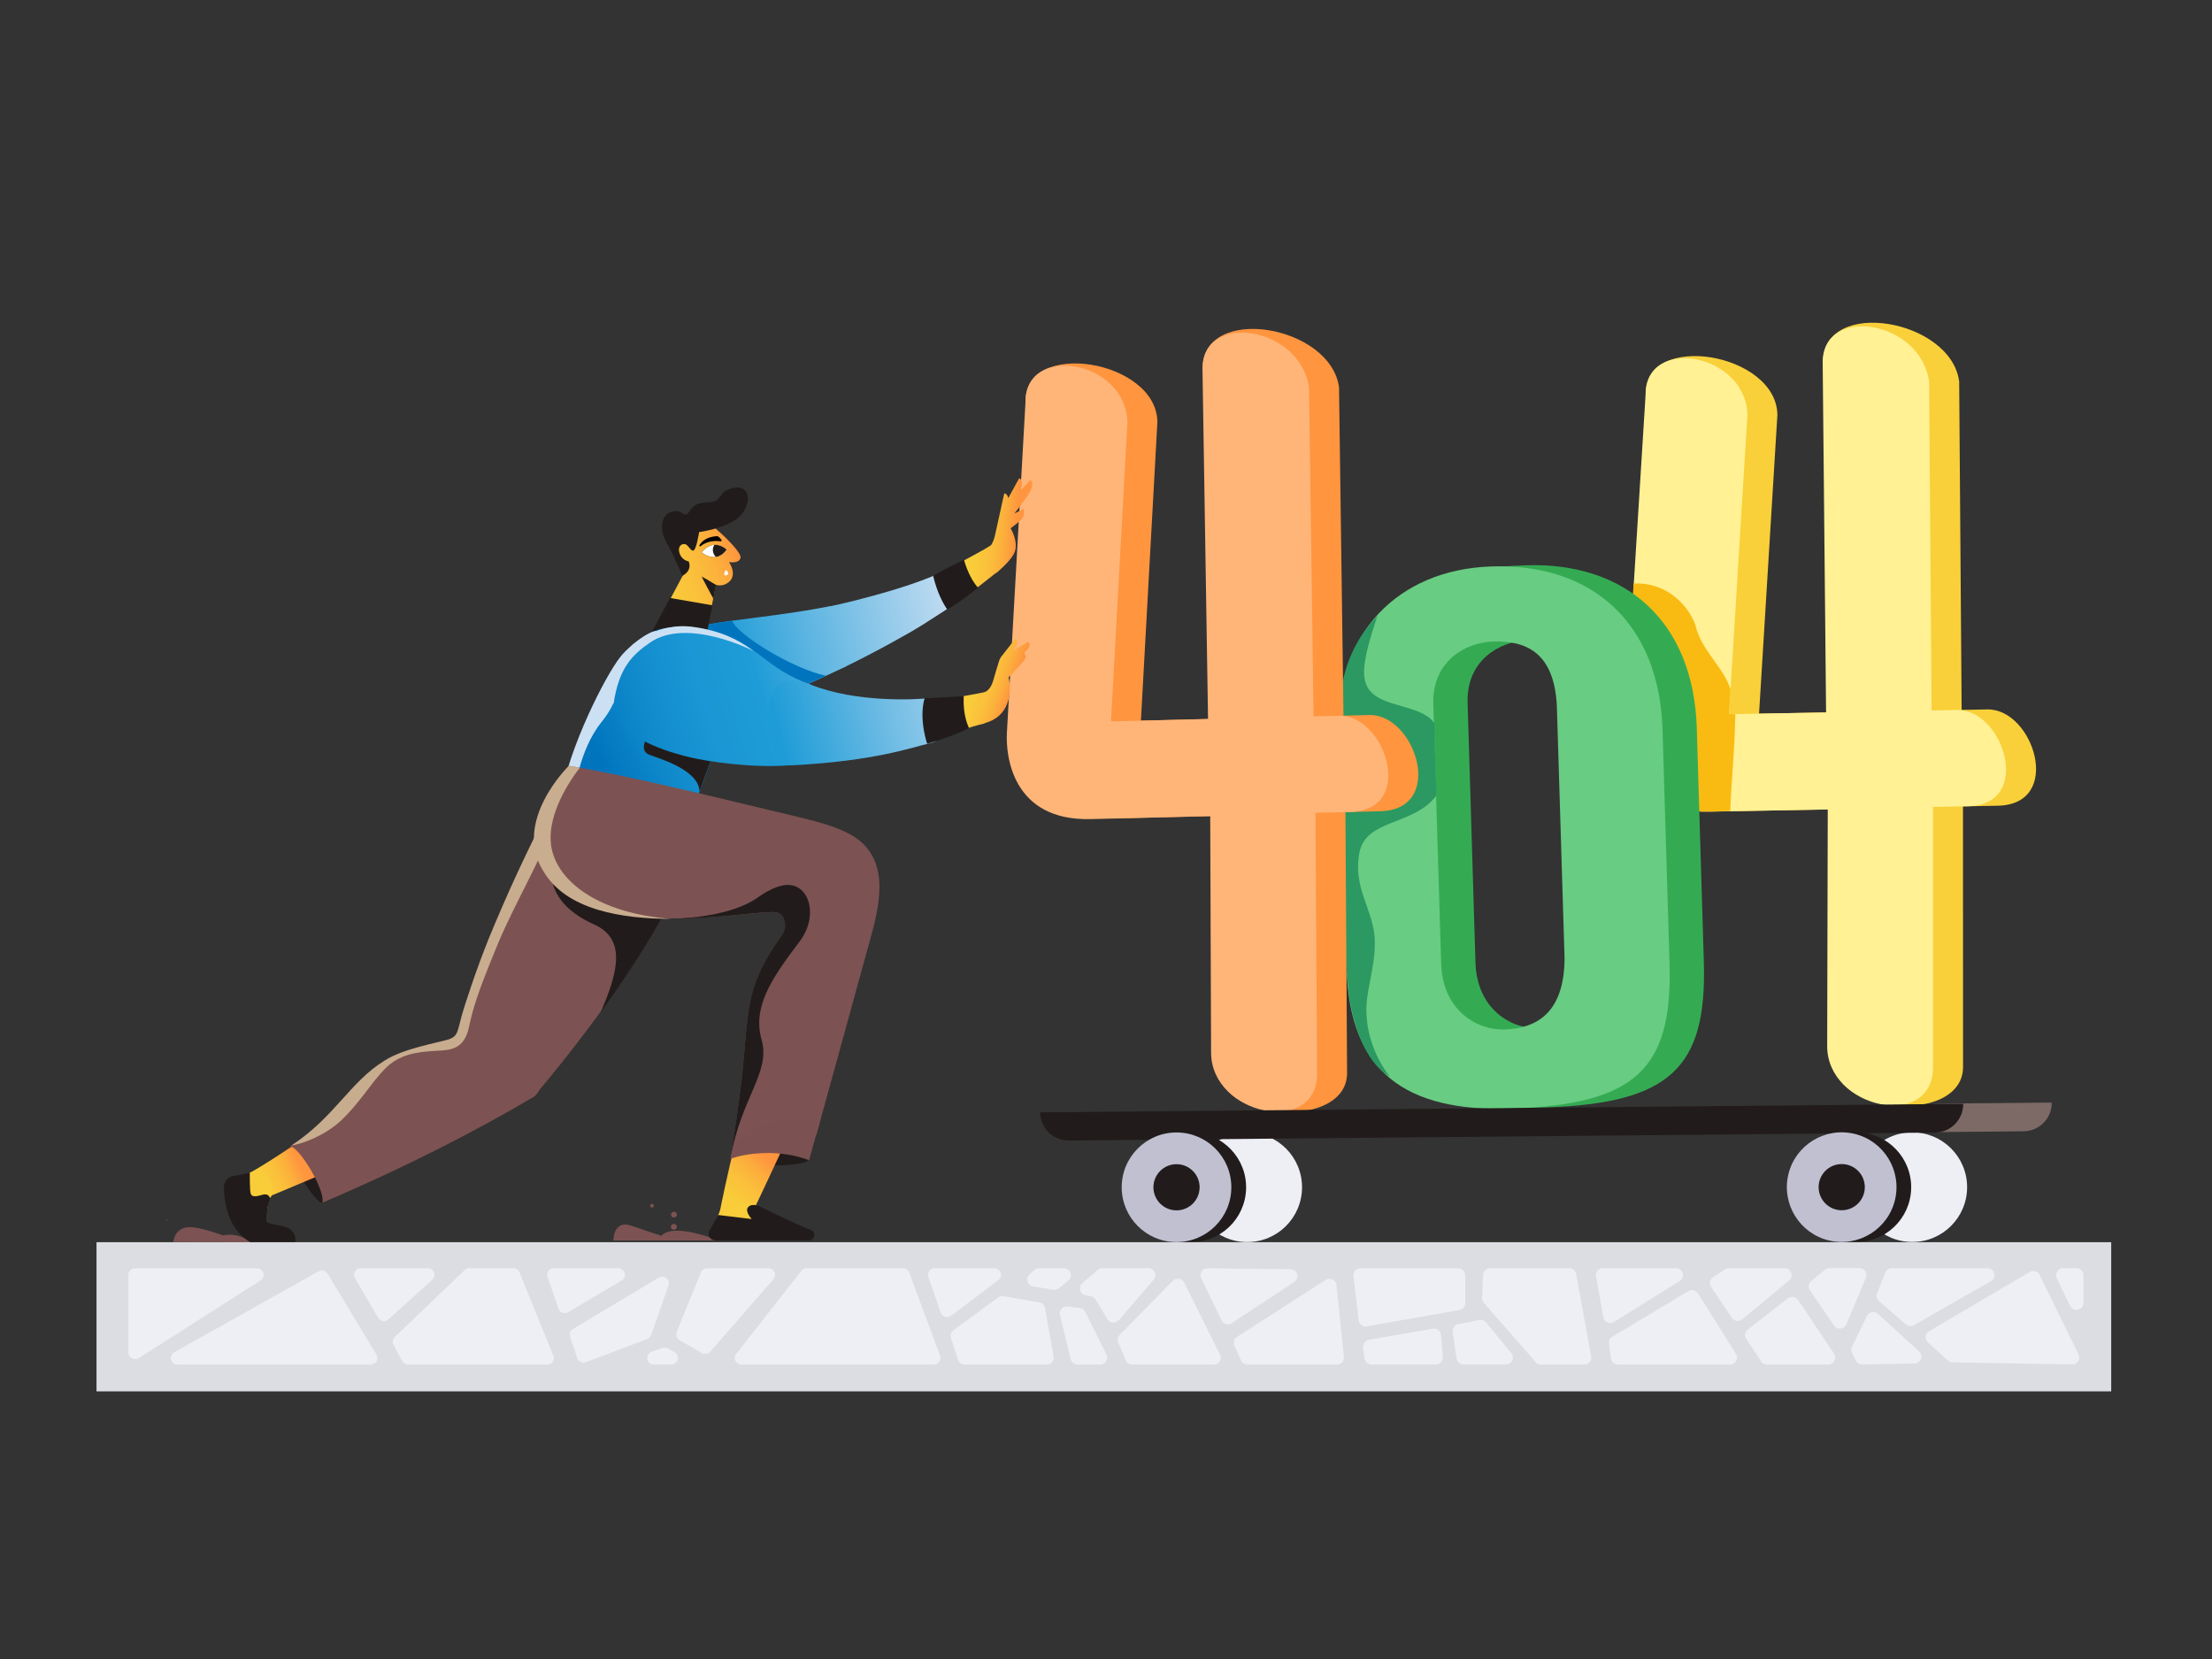 <svg xmlns="http://www.w3.org/2000/svg" viewBox="0 0 800 600" width="800" height="600" preserveAspectRatio="xMidYMid meet" style="width: 100%; height: 100%; transform: translate3d(0px, 0px, 0px); content-visibility: visible;"><rect x="0" y="0" width="800" height="600" fill="#333333" stroke="none"/><defs><clipPath id="__lottie_element_142"><rect width="800" height="600" x="0" y="0"></rect></clipPath><linearGradient id="__lottie_element_152" spreadMethod="pad" gradientUnits="userSpaceOnUse" x1="-10.169" y1="-87.654" x2="-237.008" y2="-68.612"><stop offset="0%" stop-color="rgb(204,224,244)"></stop><stop offset="15%" stop-color="rgb(160,207,236)"></stop><stop offset="30%" stop-color="rgb(116,190,229)"></stop><stop offset="44%" stop-color="rgb(73,173,222)"></stop><stop offset="58%" stop-color="rgb(30,156,215)"></stop><stop offset="64%" stop-color="rgb(28,154,213)"></stop><stop offset="71%" stop-color="rgb(26,151,212)"></stop><stop offset="79%" stop-color="rgb(21,144,208)"></stop><stop offset="86%" stop-color="rgb(16,137,203)"></stop><stop offset="93%" stop-color="rgb(8,127,197)"></stop><stop offset="100%" stop-color="rgb(0,117,190)"></stop></linearGradient><linearGradient id="__lottie_element_155" spreadMethod="pad" gradientUnits="userSpaceOnUse" x1="-21.741" y1="-149.465" x2="-237.629" y2="-49.163"><stop offset="0%" stop-color="rgb(204,224,244)"></stop><stop offset="15%" stop-color="rgb(160,207,236)"></stop><stop offset="30%" stop-color="rgb(116,190,229)"></stop><stop offset="44%" stop-color="rgb(73,173,222)"></stop><stop offset="58%" stop-color="rgb(30,156,215)"></stop><stop offset="64%" stop-color="rgb(28,154,213)"></stop><stop offset="71%" stop-color="rgb(26,151,212)"></stop><stop offset="79%" stop-color="rgb(21,144,208)"></stop><stop offset="86%" stop-color="rgb(16,137,203)"></stop><stop offset="93%" stop-color="rgb(8,127,197)"></stop><stop offset="100%" stop-color="rgb(0,117,190)"></stop></linearGradient><linearGradient id="__lottie_element_158" spreadMethod="pad" gradientUnits="userSpaceOnUse" x1="-21.741" y1="-149.465" x2="-233.034" y2="-61.8"><stop offset="0%" stop-color="rgb(204,224,244)"></stop><stop offset="15%" stop-color="rgb(160,207,236)"></stop><stop offset="30%" stop-color="rgb(116,190,229)"></stop><stop offset="44%" stop-color="rgb(73,173,222)"></stop><stop offset="58%" stop-color="rgb(30,156,215)"></stop><stop offset="64%" stop-color="rgb(28,154,213)"></stop><stop offset="71%" stop-color="rgb(26,151,212)"></stop><stop offset="79%" stop-color="rgb(21,144,208)"></stop><stop offset="86%" stop-color="rgb(16,137,203)"></stop><stop offset="93%" stop-color="rgb(8,127,197)"></stop><stop offset="100%" stop-color="rgb(0,117,190)"></stop></linearGradient><linearGradient id="__lottie_element_159" spreadMethod="pad" gradientUnits="userSpaceOnUse" x1="-4.843" y1="-93.368" x2="-30.602" y2="-95.419"><stop offset="0%" stop-color="rgb(255,149,63)"></stop><stop offset="12%" stop-color="rgb(253,162,61)"></stop><stop offset="23%" stop-color="rgb(252,175,60)"></stop><stop offset="35%" stop-color="rgb(251,184,59)"></stop><stop offset="48%" stop-color="rgb(251,193,59)"></stop><stop offset="61%" stop-color="rgb(250,198,58)"></stop><stop offset="73%" stop-color="rgb(249,204,57)"></stop><stop offset="87%" stop-color="rgb(249,206,57)"></stop><stop offset="100%" stop-color="rgb(249,208,57)"></stop></linearGradient><linearGradient id="__lottie_element_162" spreadMethod="pad" gradientUnits="userSpaceOnUse" x1="-5.734" y1="-94.346" x2="-31.839" y2="-93.214"><stop offset="0%" stop-color="rgb(255,149,63)"></stop><stop offset="12%" stop-color="rgb(253,162,61)"></stop><stop offset="23%" stop-color="rgb(252,175,60)"></stop><stop offset="35%" stop-color="rgb(251,184,59)"></stop><stop offset="48%" stop-color="rgb(251,193,59)"></stop><stop offset="61%" stop-color="rgb(250,198,58)"></stop><stop offset="73%" stop-color="rgb(249,204,57)"></stop><stop offset="87%" stop-color="rgb(249,206,57)"></stop><stop offset="100%" stop-color="rgb(249,208,57)"></stop></linearGradient><linearGradient id="__lottie_element_166" spreadMethod="pad" gradientUnits="userSpaceOnUse" x1="-436.802" y1="257.336" x2="-293.715" y2="65.542"><stop offset="0%" stop-color="rgb(255,149,63)"></stop><stop offset="12%" stop-color="rgb(253,162,61)"></stop><stop offset="23%" stop-color="rgb(252,175,60)"></stop><stop offset="35%" stop-color="rgb(251,184,59)"></stop><stop offset="48%" stop-color="rgb(251,193,59)"></stop><stop offset="61%" stop-color="rgb(250,198,58)"></stop><stop offset="73%" stop-color="rgb(249,204,57)"></stop><stop offset="87%" stop-color="rgb(249,206,57)"></stop><stop offset="100%" stop-color="rgb(249,208,57)"></stop></linearGradient><linearGradient id="__lottie_element_176" spreadMethod="pad" gradientUnits="userSpaceOnUse" x1="-179.694" y1="171.282" x2="-213.559" y2="193.578"><stop offset="0%" stop-color="rgb(255,149,63)"></stop><stop offset="12%" stop-color="rgb(253,162,61)"></stop><stop offset="23%" stop-color="rgb(252,175,60)"></stop><stop offset="35%" stop-color="rgb(251,184,59)"></stop><stop offset="48%" stop-color="rgb(251,193,59)"></stop><stop offset="61%" stop-color="rgb(250,198,58)"></stop><stop offset="73%" stop-color="rgb(249,204,57)"></stop><stop offset="87%" stop-color="rgb(249,206,57)"></stop><stop offset="100%" stop-color="rgb(249,208,57)"></stop></linearGradient><linearGradient id="__lottie_element_181" spreadMethod="pad" gradientUnits="userSpaceOnUse" x1="-130.227" y1="-139.123" x2="-189.009" y2="-129.145"><stop offset="0%" stop-color="rgb(255,149,63)"></stop><stop offset="12%" stop-color="rgb(253,162,61)"></stop><stop offset="23%" stop-color="rgb(252,175,60)"></stop><stop offset="35%" stop-color="rgb(251,184,59)"></stop><stop offset="48%" stop-color="rgb(251,193,59)"></stop><stop offset="61%" stop-color="rgb(250,198,58)"></stop><stop offset="73%" stop-color="rgb(249,204,57)"></stop><stop offset="87%" stop-color="rgb(249,206,57)"></stop><stop offset="100%" stop-color="rgb(249,208,57)"></stop></linearGradient><linearGradient id="__lottie_element_184" spreadMethod="pad" gradientUnits="userSpaceOnUse" x1="-129.227" y1="-140.623" x2="-189.009" y2="-129.145"><stop offset="0%" stop-color="rgb(255,149,63)"></stop><stop offset="12%" stop-color="rgb(253,162,61)"></stop><stop offset="23%" stop-color="rgb(252,175,60)"></stop><stop offset="35%" stop-color="rgb(251,184,59)"></stop><stop offset="48%" stop-color="rgb(251,193,59)"></stop><stop offset="61%" stop-color="rgb(250,198,58)"></stop><stop offset="73%" stop-color="rgb(249,204,57)"></stop><stop offset="87%" stop-color="rgb(249,206,57)"></stop><stop offset="100%" stop-color="rgb(249,208,57)"></stop></linearGradient><linearGradient id="__lottie_element_188" spreadMethod="pad" gradientUnits="userSpaceOnUse" x1="-353.259" y1="52.204" x2="-531.097" y2="98.75"><stop offset="0%" stop-color="rgb(255,149,63)"></stop><stop offset="12%" stop-color="rgb(253,162,61)"></stop><stop offset="23%" stop-color="rgb(252,175,60)"></stop><stop offset="35%" stop-color="rgb(251,184,59)"></stop><stop offset="48%" stop-color="rgb(251,193,59)"></stop><stop offset="61%" stop-color="rgb(250,198,58)"></stop><stop offset="73%" stop-color="rgb(249,204,57)"></stop><stop offset="87%" stop-color="rgb(249,206,57)"></stop><stop offset="100%" stop-color="rgb(249,208,57)"></stop></linearGradient><linearGradient id="__lottie_element_201" spreadMethod="pad" gradientUnits="userSpaceOnUse" x1="-446.332" y1="169.721" x2="-473.62" y2="182.926"><stop offset="0%" stop-color="rgb(255,149,63)"></stop><stop offset="12%" stop-color="rgb(253,162,61)"></stop><stop offset="23%" stop-color="rgb(252,175,60)"></stop><stop offset="35%" stop-color="rgb(251,184,59)"></stop><stop offset="48%" stop-color="rgb(251,193,59)"></stop><stop offset="61%" stop-color="rgb(250,198,58)"></stop><stop offset="73%" stop-color="rgb(249,204,57)"></stop><stop offset="87%" stop-color="rgb(249,206,57)"></stop><stop offset="100%" stop-color="rgb(249,208,57)"></stop></linearGradient><linearGradient id="__lottie_element_210" spreadMethod="pad" gradientUnits="userSpaceOnUse" x1="-22.8" y1="-149.847" x2="-237.528" y2="-49.291"><stop offset="0%" stop-color="rgb(204,224,244)"></stop><stop offset="15%" stop-color="rgb(160,207,236)"></stop><stop offset="30%" stop-color="rgb(116,190,229)"></stop><stop offset="44%" stop-color="rgb(73,173,222)"></stop><stop offset="58%" stop-color="rgb(30,156,215)"></stop><stop offset="64%" stop-color="rgb(28,154,213)"></stop><stop offset="71%" stop-color="rgb(26,151,212)"></stop><stop offset="79%" stop-color="rgb(21,144,208)"></stop><stop offset="86%" stop-color="rgb(16,137,203)"></stop><stop offset="93%" stop-color="rgb(8,127,197)"></stop><stop offset="100%" stop-color="rgb(0,117,190)"></stop></linearGradient><linearGradient id="__lottie_element_213" spreadMethod="pad" gradientUnits="userSpaceOnUse" x1="-2.6" y1="-199.944" x2="-32.71" y2="-196.326"><stop offset="0%" stop-color="rgb(255,149,63)"></stop><stop offset="12%" stop-color="rgb(253,162,61)"></stop><stop offset="23%" stop-color="rgb(252,175,60)"></stop><stop offset="35%" stop-color="rgb(251,184,59)"></stop><stop offset="48%" stop-color="rgb(251,193,59)"></stop><stop offset="61%" stop-color="rgb(250,198,58)"></stop><stop offset="73%" stop-color="rgb(249,204,57)"></stop><stop offset="87%" stop-color="rgb(249,206,57)"></stop><stop offset="100%" stop-color="rgb(249,208,57)"></stop></linearGradient><linearGradient id="__lottie_element_214" spreadMethod="pad" gradientUnits="userSpaceOnUse" x1="-22.3" y1="-149.847" x2="-233.515" y2="-51.598"><stop offset="0%" stop-color="rgb(204,224,244)"></stop><stop offset="15%" stop-color="rgb(160,207,236)"></stop><stop offset="30%" stop-color="rgb(116,190,229)"></stop><stop offset="44%" stop-color="rgb(73,173,222)"></stop><stop offset="58%" stop-color="rgb(30,156,215)"></stop><stop offset="64%" stop-color="rgb(28,154,213)"></stop><stop offset="71%" stop-color="rgb(26,151,212)"></stop><stop offset="79%" stop-color="rgb(21,144,208)"></stop><stop offset="86%" stop-color="rgb(16,137,203)"></stop><stop offset="93%" stop-color="rgb(8,127,197)"></stop><stop offset="100%" stop-color="rgb(0,117,190)"></stop></linearGradient><linearGradient id="__lottie_element_217" spreadMethod="pad" gradientUnits="userSpaceOnUse" x1="-6.448" y1="-199.344" x2="-36.457" y2="-193.895"><stop offset="0%" stop-color="rgb(255,149,63)"></stop><stop offset="12%" stop-color="rgb(253,162,61)"></stop><stop offset="23%" stop-color="rgb(252,175,60)"></stop><stop offset="35%" stop-color="rgb(251,184,59)"></stop><stop offset="48%" stop-color="rgb(251,193,59)"></stop><stop offset="61%" stop-color="rgb(250,198,58)"></stop><stop offset="73%" stop-color="rgb(249,204,57)"></stop><stop offset="87%" stop-color="rgb(249,206,57)"></stop><stop offset="100%" stop-color="rgb(249,208,57)"></stop></linearGradient></defs><g clip-path="url(#__lottie_element_142)"><g transform="matrix(0.65,0,0,0.65,400.199,310.156)" opacity="1" style="display: block;"><g opacity="1" transform="matrix(1,0,0,1,0,0)"><path fill="rgb(125,82,82)" fill-opacity="1" d=" M-216,213.072 C-216,213.072 -240.942,202.703 -247.699,210.463 C-247.699,210.463 -253.609,208.513 -264.609,204.772 C-274.421,201.441 -274.428,213.038 -274.428,213.038 C-274.428,213.038 -216,213.072 -216,213.072z"></path></g></g><g style="display: block;" transform="matrix(0.325,0,0,0.325,336.215,379.643)" opacity="1"><g opacity="1" transform="matrix(1,0,0,1,0,0)"><path fill="rgb(125,82,82)" fill-opacity="1" d=" M-284.65,193.873 C-286.499,193.872 -287.998,195.314 -288,197.095 C-288.002,198.876 -286.505,200.321 -284.656,200.322 C-282.807,200.323 -281.307,198.881 -281.305,197.1 C-281.305,197.1 -281.305,197.1 -281.305,197.1 C-281.304,195.319 -282.801,193.874 -284.65,193.873z"></path></g></g><g style="display: block;" transform="matrix(0.325,0,0,0.325,322.064,374.163)" opacity="1"><g opacity="1" transform="matrix(1,0,0,1,0,0)"><path fill="rgb(125,82,82)" fill-opacity="1" d=" M-240.953,197.144 C-242.802,197.144 -244.301,198.588 -244.301,200.369 C-244.301,202.15 -242.802,203.593 -240.953,203.593 C-239.104,203.593 -237.606,202.15 -237.606,200.369 C-237.606,198.588 -239.104,197.144 -240.953,197.144z"></path></g></g><g style="display: block;" transform="matrix(0.325,0,0,0.325,321.979,373.633)" opacity="1"><g opacity="1" transform="matrix(1,0,0,1,0,0)"><path fill="rgb(125,82,82)" fill-opacity="1" d=" M-263.135,191.554 C-263.431,190.447 -264.604,189.78 -265.753,190.065 C-266.902,190.35 -267.594,191.48 -267.298,192.587 C-267.002,193.694 -265.829,194.36 -264.68,194.075 C-263.531,193.79 -262.839,192.661 -263.135,191.554z"></path></g></g><g style="display: none;" transform="matrix(0,0,0,0,240.738,440.46)" opacity="1"><g opacity="1" transform="matrix(1,0,0,1,0,0)"><path fill="rgb(125,82,82)" fill-opacity="1" d=" M-240.953,197.144 C-242.802,197.144 -244.301,198.588 -244.301,200.369 C-244.301,202.15 -242.802,203.593 -240.953,203.593 C-239.104,203.593 -237.606,202.15 -237.606,200.369 C-237.606,198.588 -239.104,197.144 -240.953,197.144z"></path></g></g><g style="display: none;" transform="matrix(0,0,0,0,227.723,435.063)" opacity="1"><g opacity="1" transform="matrix(1,0,0,1,0,0)"><path fill="rgb(125,82,82)" fill-opacity="1" d=" M-263.135,191.554 C-263.431,190.447 -264.604,189.78 -265.753,190.065 C-266.902,190.35 -267.594,191.48 -267.298,192.587 C-267.002,193.694 -265.829,194.36 -264.68,194.075 C-263.531,193.79 -262.839,192.661 -263.135,191.554z"></path></g></g><g transform="matrix(0.65,0,0,0.65,400.198,310.156)" opacity="1" style="display: block;"><g opacity="1" transform="matrix(1,0,0,1,0,0)"><path fill="rgb(125,82,82)" fill-opacity="1" d=" M-476,214 C-476,214 -482.386,208.457 -491.591,210.187 C-491.591,210.187 -504.012,205.655 -509.971,205.615 C-518.735,205.565 -519.208,213.865 -519.208,213.865 C-519.208,213.865 -476,214 -476,214z"></path></g></g><g style="display: none;" transform="matrix(0,0,0,0,52.276,444.415)" opacity="1"><g opacity="1" transform="matrix(1,0,0,1,0,0)"><path fill="rgb(125,82,82)" fill-opacity="1" d=" M-534.986,204.473 C-536.09,204.465 -536.992,205.345 -537,206.437 C-537.008,207.529 -536.118,208.421 -535.014,208.429 C-533.91,208.437 -533.008,207.557 -533,206.465 C-533,206.465 -533,206.464 -533,206.464 C-532.992,205.372 -533.882,204.481 -534.986,204.473z"></path></g></g><g style="display: block;" transform="matrix(0,0,0,0,65.502,438.03)" opacity="1"><g opacity="1" transform="matrix(1,0,0,1,0,0)"><path fill="rgb(125,82,82)" fill-opacity="1" d=" M-508.643,195.679 C-510.223,195.668 -511.513,196.927 -511.524,198.489 C-511.535,200.051 -510.262,201.326 -508.682,201.337 C-507.102,201.348 -505.813,200.09 -505.802,198.528 C-505.791,196.966 -507.063,195.69 -508.643,195.679 C-508.643,195.679 -508.643,195.679 -508.643,195.679z"></path></g></g><g style="display: none;" transform="matrix(0,0,0,0,60.126,436.259)" opacity="1"><g opacity="1" transform="matrix(1,0,0,1,0,0)"><path fill="rgb(125,82,82)" fill-opacity="1" d=" M-523.282,201.431 C-525.015,201.419 -526.43,202.799 -526.442,204.513 C-526.454,206.227 -525.058,207.626 -523.325,207.638 C-521.592,207.65 -520.177,206.27 -520.165,204.556 C-520.153,202.842 -521.549,201.443 -523.282,201.431 C-523.282,201.431 -523.282,201.431 -523.282,201.431z"></path></g></g><g style="display: block;" transform="matrix(0,0,0,0,59.885,432.948)" opacity="1"><g opacity="1" transform="matrix(1,0,0,1,0,0)"><path fill="rgb(125,82,82)" fill-opacity="1" d=" M-519.04,194 C-519.776,193.995 -520.378,194.581 -520.383,195.309 C-520.388,196.037 -519.795,196.632 -519.059,196.637 C-518.323,196.642 -517.721,196.056 -517.716,195.328 C-517.716,195.328 -517.716,195.327 -517.716,195.327 C-517.711,194.599 -518.304,194.005 -519.04,194z"></path></g></g><g style="display: none;" transform="matrix(0,0,0,0,52.276,444.415)" opacity="1"><g opacity="1" transform="matrix(1,0,0,1,0,0)"><path fill="rgb(125,82,82)" fill-opacity="1" d=" M-534.986,204.473 C-536.09,204.465 -536.992,205.345 -537,206.437 C-537.008,207.529 -536.118,208.421 -535.014,208.429 C-533.91,208.437 -533.008,207.557 -533,206.465 C-533,206.465 -533,206.464 -533,206.464 C-532.992,205.372 -533.882,204.481 -534.986,204.473z"></path></g></g><g style="display: block;" transform="matrix(0,0,0,0,58.348,435.917)" opacity="1"><g opacity="1" transform="matrix(1,0,0,1,0,0)"><path fill="rgb(125,82,82)" fill-opacity="1" d=" M-508.643,195.679 C-510.223,195.668 -511.513,196.927 -511.524,198.489 C-511.535,200.051 -510.262,201.326 -508.682,201.337 C-507.102,201.348 -505.813,200.09 -505.802,198.528 C-505.791,196.966 -507.063,195.69 -508.643,195.679 C-508.643,195.679 -508.643,195.679 -508.643,195.679z"></path></g></g><g style="display: block;" transform="matrix(0.065,0,0,0.065,94.357,427.812)" opacity="1"><g opacity="1" transform="matrix(1,0,0,1,0,0)"><path fill="rgb(125,82,82)" fill-opacity="1" d=" M-523.282,201.431 C-525.015,201.419 -526.43,202.799 -526.442,204.513 C-526.454,206.227 -525.058,207.626 -523.325,207.638 C-521.592,207.65 -520.177,206.27 -520.165,204.556 C-520.153,202.842 -521.549,201.443 -523.282,201.431 C-523.282,201.431 -523.282,201.431 -523.282,201.431z"></path></g></g><g style="display: block;" transform="matrix(0,0,0,0,59.397,437.175)" opacity="1"><g opacity="1" transform="matrix(1,0,0,1,0,0)"><path fill="rgb(125,82,82)" fill-opacity="1" d=" M-519.04,194 C-519.776,193.995 -520.378,194.581 -520.383,195.309 C-520.388,196.037 -519.795,196.632 -519.059,196.637 C-518.323,196.642 -517.721,196.056 -517.716,195.328 C-517.716,195.328 -517.716,195.327 -517.716,195.327 C-517.711,194.599 -518.304,194.005 -519.04,194z"></path></g></g><g transform="matrix(0.65,0,0,0.65,378.028,310.481)" opacity="1" style="display: block;"><g opacity="1" transform="matrix(1,0,0,1,0,0)"><path fill="rgb(238,239,245)" fill-opacity="1" d=" M482.43,152.38 C499.275,152.38 512.93,166.035 512.93,182.88 C512.93,199.725 499.275,213.38 482.43,213.38 C465.585,213.38 451.93,199.725 451.93,182.88 C451.93,166.035 465.585,152.38 482.43,152.38z"></path></g><g opacity="1" transform="matrix(1,0,0,1,0,0)"><path fill="rgb(238,239,245)" fill-opacity="1" d=" M112.38,152.44 C129.225,152.44 142.88,166.095 142.88,182.94 C142.88,199.785 129.225,213.44 112.38,213.44 C95.535,213.44 81.88,199.785 81.88,182.94 C81.88,166.095 95.535,152.44 112.38,152.44z"></path></g></g><g transform="matrix(0.65,-0.012,0.012,0.65,374.759,316.25)" opacity="1" style="display: block;"><g opacity="1" transform="matrix(1,0,0,1,0,0)"><g opacity="1" transform="matrix(1,0,0,1,0,0)"><path fill="rgb(249,208,57)" fill-opacity="1" d=" M535.51,-28.34 C535.51,-28.34 516.19,-28.34 516.19,-28.34 C516.19,-28.34 513.54,116.8 513.54,116.8 C512.54,151.87 425.02,140.15 445.29,101.98 C445.29,101.98 457.64,-28.02 457.64,-28.02 C457.64,-28.02 391.09,-28.02 391.09,-28.02 C347.44,-28.02 344.72,-64.52 345.71,-77.02 C345.71,-77.02 343.92,-260.58 343.92,-260.58 C343.92,-296.36 417.37,-282.58 416.97,-247.91 C416.97,-247.91 403.71,-82 403.71,-82 C403.71,-82 457.71,-82 457.71,-82 C457.71,-82 442.91,-277.27 442.91,-277.27 C444.1,-313 514.54,-299.43 518.43,-264.72 C518.43,-264.72 516.43,-82.01 516.43,-82.01 C516.43,-82.01 530.74,-82.01 530.74,-82.01 C556.49,-82 572.37,-28.34 535.51,-28.34z"></path></g><g opacity="1" transform="matrix(1,0,0,1,0,0)"><path fill="rgb(255,241,148)" fill-opacity="1" d=" M518.82,-28.34 C518.82,-28.34 499.5,-28.34 499.5,-28.34 C499.5,-28.34 496.84,116.8 496.84,116.8 C495.84,151.87 437.43,138.27 438.19,103.56 C438.19,103.56 440.94,-28 440.94,-28 C440.94,-28 374.39,-28 374.39,-28 C330.74,-28 328.02,-64.5 329.01,-77 C329.01,-77 343.89,-260.79 343.89,-260.79 C344.56,-293.7 400.67,-282.61 400.27,-247.91 C400.27,-247.91 387,-82 387,-82 C387,-82 441,-82 441,-82 C441,-82 442.71,-276.88 442.71,-276.88 C443.39,-308.72 497.81,-299.42 501.71,-264.71 C501.71,-264.71 499.71,-82 499.71,-82 C499.71,-82 514,-82 514,-82 C539.79,-82 555.67,-28.34 518.82,-28.34z"></path></g><g opacity="1" transform="matrix(1,0,0,1,0,0)"><path fill="rgb(249,187,17)" fill-opacity="1" d=" M335.228,-155.671 C334.79,-147.108 333.5,-133.063 333,-126.375 C333.5,-90.25 331.75,-63.25 357.5,-30.438 C365.938,-27.25 380.609,-28.175 386.734,-28.112 C387.353,-43.294 389.982,-63.167 390.482,-81.917 C389.857,-82.042 387.75,-81.999 387,-82.062 C387.25,-85.875 387.695,-91.267 388.133,-95.767 C383.883,-109.33 372.124,-117.523 369.1,-132.346 C365.381,-142.524 354.266,-156.18 335.228,-155.671z"></path></g></g></g><g transform="matrix(0.65,-0.022,0.022,0.65,375.193,317.793)" opacity="1" style="display: block;"><g opacity="1" transform="matrix(1,0,0,1,0,0)"><g opacity="1" transform="matrix(1,0,0,1,0,0)"><path fill="rgb(52,171,83)" fill-opacity="1" d=" M277.2,-165 C333.25,-165 369.3,-130.42 369.3,-71.73 C369.3,-71.73 368.81,59.27 368.81,59.27 C368.45,117.44 347.56,136.68 278.39,136.68 C218.76,136.68 182.08,112.83 182.08,56.56 C182.08,56.56 182.4,-77.99 182.4,-77.99 C182.51,-129.79 193.4,-165 277.2,-165z M276.55,-123.24 C261.48,-123.24 242.61,-113.43 242.4,-89.95 C242.4,-89.95 241.88,54.05 241.88,54.05 C241.42,80.66 260.5,92.58 275.8,92.59 C294.02,92.59 309.4,84.24 310.56,54.05 C310.56,54.05 311,-86.09 311,-86.09 C310.59,-116.1 295.09,-123.25 276.55,-123.23 C276.55,-123.23 276.55,-123.24 276.55,-123.24z"></path><g opacity="1" transform="matrix(1,0,0,1,0,0)"></g></g><g opacity="1" transform="matrix(1,0,0,1,0,0)"><path fill="rgb(104,204,130)" fill-opacity="1" d=" M258.12,-165 C314.17,-165 350.22,-130.42 350.22,-71.73 C350.22,-71.73 349.73,59.27 349.73,59.27 C349.36,117.44 328.48,136.68 259.31,136.68 C199.68,136.68 170.15,112.83 170.15,56.56 C170.15,56.56 170.47,-77.99 170.47,-77.99 C170.59,-129.79 205.59,-165 258.12,-165z M257.46,-123.24 C242.4,-123.24 223.53,-113.43 223.32,-89.95 C223.32,-89.95 222.8,54.05 222.8,54.05 C222.34,80.66 241.42,92.58 256.72,92.59 C274.94,92.59 290.32,84.24 291.48,54.05 C291.48,54.05 291.94,-86.12 291.94,-86.12 C291.51,-116.1 276,-123.25 257.46,-123.23 C257.46,-123.23 257.46,-123.24 257.46,-123.24z"></path><g opacity="1" transform="matrix(1,0,0,1,0,0)"></g></g><g opacity="1" transform="matrix(1,0,0,1,0,0)"><path fill="rgb(43,153,97)" fill-opacity="1" d=" M193.857,-139.587 C172.7,-119.213 170.875,-94.375 171,-81.5 C171.218,-59 171,-34 170.5,-11.75 C169.856,16.915 168.848,39.724 170.75,67.5 C172,85.75 178.75,108.5 192,116.5 C182.812,103.625 179.688,89.236 180.438,77.486 C181.157,66.215 187.025,52.209 186.275,38.209 C185.444,22.703 175.112,10.502 179.453,-8.451 C183.742,-27.229 210.054,-22.209 223.304,-38.709 C223.426,-49.171 223.199,-66.157 223.484,-79.04 C217.609,-88.29 199.503,-88.684 190.934,-95.574 C182.355,-102.475 184.141,-113.412 193.857,-139.587z"></path></g></g></g><g transform="matrix(0.65,-0.016,0.016,0.65,375.815,314.763)" opacity="1" style="display: block;"><g opacity="1" transform="matrix(1,0,0,1,0,0)"><g opacity="1" transform="matrix(1,0,0,1,0,0)"><path fill="rgb(255,149,63)" fill-opacity="1" d=" M190.45,-28.17 C190.45,-28.17 171.13,-28.17 171.13,-28.17 C171.13,-28.17 168.47,117 168.47,117 C167.47,152.07 79.95,140.35 100.23,102.18 C100.23,102.18 112.58,-27.82 112.58,-27.82 C112.58,-27.82 46,-27.82 46,-27.82 C2.35,-27.82 -0.38,-64.32 0.62,-76.82 C0.62,-76.82 -1.15,-260.4 -1.15,-260.4 C-1.15,-296.18 72.31,-282.4 71.9,-247.73 C71.9,-247.73 58.65,-81.84 58.65,-81.84 C58.65,-81.84 112.65,-81.84 112.65,-81.84 C112.65,-81.84 97.84,-277.1 97.84,-277.1 C99.04,-312.88 169.48,-299.26 173.37,-264.55 C173.37,-264.55 171.37,-81.84 171.37,-81.84 C171.37,-81.84 185.69,-81.84 185.69,-81.84 C211.43,-81.84 227.3,-28.17 190.45,-28.17z"></path></g><g opacity="1" transform="matrix(1,0,0,1,0,0)"><path fill="rgb(255,181,120)" fill-opacity="1" d=" M173.75,-28.17 C173.75,-28.17 154.43,-28.17 154.43,-28.17 C154.43,-28.17 151.78,117 151.78,117 C150.78,152.07 92.37,138.47 93.13,103.77 C93.13,103.77 95.88,-27.78 95.88,-27.78 C95.88,-27.78 29.33,-27.78 29.33,-27.78 C-14.32,-27.78 -17.04,-64.28 -16.05,-76.78 C-16.05,-76.78 -7.796,-178.754 -7.796,-178.754 C-7.796,-178.754 -1.17,-260.62 -1.17,-260.62 C-0.5,-293.53 55.61,-282.44 55.21,-247.73 C55.21,-247.73 42,-81.84 42,-81.84 C42,-81.84 96,-81.84 96,-81.84 C96,-81.84 97.7,-276.72 97.7,-276.72 C98.39,-308.56 152.8,-299.26 156.7,-264.55 C156.7,-264.55 154.7,-81.84 154.7,-81.84 C154.7,-81.84 169,-81.84 169,-81.84 C194.73,-81.84 210.61,-28.17 173.75,-28.17z"></path></g></g></g><g transform="matrix(0.65,-0.006,0.006,0.65,377.218,313.366)" opacity="1" style="display: block;"><g opacity="1" transform="matrix(1,0,0,1,0,0)"><g opacity="1" transform="matrix(1,0,0,1,0,0)"><path fill="rgb(125,106,102)" fill-opacity="1" d=" M44.457,143.088 C44.457,143.088 510.462,136.55 510.462,136.55 C510.462,136.55 560,136.55 560,136.55 C560.017,145.276 552.956,152.363 544.23,152.38 C544.23,152.38 544.23,152.38 544.23,152.38 C544.23,152.38 494.323,152.38 494.323,152.38 C494.323,152.38 67.577,141.976 67.577,141.976 C58.829,141.982 44.463,151.836 44.457,143.088z"></path></g><g opacity="1" transform="matrix(1,0,0,1,0,0)"><path fill="rgb(33,28,27)" fill-opacity="1" d=" M-2.88,136.79 C-2.88,136.79 510.74,136.79 510.74,136.79 C510.757,145.504 503.714,152.587 495,152.62 C495,152.62 13,152.62 13,152.62 C4.247,152.626 -2.858,145.543 -2.88,136.79z"></path></g></g></g><g transform="matrix(0.65,0,0,0.65,378.028,310.481)" opacity="1" style="display: block;"><g opacity="1" transform="matrix(1,0,0,1,0,0)"><path fill="rgb(33,28,27)" fill-opacity="1" d=" M450.52,213.39 C467.365,213.821 481.37,200.516 481.801,183.671 C482.232,166.826 468.927,152.821 452.082,152.39 C451.561,152.377 451.041,152.377 450.52,152.39 C450.52,152.39 443.1,152.39 443.1,152.39 C443.1,152.39 443.1,213.39 443.1,213.39 C443.1,213.39 450.52,213.39 450.52,213.39z"></path></g><g opacity="1" transform="matrix(1,0,0,1,0,0)"><g opacity="1" transform="matrix(1,0,0,1,0,0)"><path fill="rgb(192,192,209)" fill-opacity="1" d=" M413.453,175.863 C417.322,159.469 433.749,149.316 450.143,153.185 C466.537,157.054 476.69,173.481 472.821,189.875 C468.952,206.269 452.525,216.423 436.131,212.554 C419.737,208.685 409.584,192.257 413.453,175.863z"></path></g><g opacity="1" transform="matrix(1,0,0,1,0,0)"><path fill="rgb(33,28,27)" fill-opacity="1" d=" M443.16,170.03 C450.257,170.03 456.01,175.783 456.01,182.88 C456.01,189.977 450.257,195.73 443.16,195.73 C436.063,195.73 430.31,189.977 430.31,182.88 C430.31,175.783 436.063,170.03 443.16,170.03z"></path></g></g><g opacity="1" transform="matrix(1,0,0,1,0,0)"><path fill="rgb(33,28,27)" fill-opacity="1" d=" M80.47,213.45 C97.315,213.881 111.32,200.576 111.751,183.731 C112.182,166.886 98.877,152.881 82.032,152.45 C81.511,152.437 80.991,152.437 80.47,152.45 C80.47,152.45 73,152.45 73,152.45 C73,152.45 73,213.45 73,213.45 C73,213.45 80.47,213.45 80.47,213.45z"></path></g><g opacity="1" transform="matrix(1,0,0,1,0,0)"><g opacity="1" transform="matrix(1,0,0,1,0,0)"><path fill="rgb(192,192,209)" fill-opacity="1" d=" M73.04,152.44 C89.885,152.44 103.54,166.095 103.54,182.94 C103.54,199.785 89.885,213.44 73.04,213.44 C56.195,213.44 42.54,199.785 42.54,182.94 C42.54,166.095 56.195,152.44 73.04,152.44z"></path></g><g opacity="1" transform="matrix(1,0,0,1,0,0)"><path fill="rgb(33,28,27)" fill-opacity="1" d=" M73.04,170.09 C80.137,170.09 85.89,175.843 85.89,182.94 C85.89,190.037 80.137,195.79 73.04,195.79 C65.943,195.79 60.19,190.037 60.19,182.94 C60.19,175.843 65.943,170.09 73.04,170.09z"></path></g></g></g><g transform="matrix(0.635,0.14,-0.14,0.635,342.487,315.283)" opacity="1" style="display: block;"><g opacity="1" transform="matrix(1,0,0,1,0,0)"><path fill="url(#__lottie_element_210)" fill-opacity="1" d=" M-190.668,-78.124 C-186.825,-102.844 -146.53,-108.21 -96.865,-129.54 C-84,-134.75 -71.75,-110.25 -80.015,-98.957 C-94.428,-87.677 -109.739,-76.548 -120.439,-70.634 C-143.313,-57.99 -194.854,-50.891 -190.668,-78.124z"></path></g><g opacity="1" transform="matrix(1,0,0,1,0,0)"><path fill="rgb(0,117,190)" fill-opacity="1" d=" M-146.668,-110.575 C-142.636,-103.815 -107.766,-91.591 -89.144,-92.017 C-98.927,-84.771 -113.138,-74.719 -120.39,-70.683 C-143.265,-58.039 -194.916,-51.774 -190.73,-79.007 C-188.248,-95.006 -171.976,-101.043 -146.668,-110.575z"></path></g></g><g transform="matrix(0.637,0.131,-0.131,0.637,343.435,314.803)" opacity="1" style="display: block;"><g opacity="1" transform="matrix(1,0,0,1,0,0)"><path fill="url(#__lottie_element_213)" fill-opacity="1" d=" M-24.56,-148.346 C-24.56,-148.346 -34.469,-161.546 -35.641,-163.124 C-26.249,-171.099 -16.581,-178.853 -13.628,-182.082 C-10.922,-185.143 -3.304,-174.077 -8.005,-167.335 C-12.69,-161.761 -18.426,-154.811 -24.56,-148.346z"></path></g><g opacity="1" transform="matrix(1,0,0,1,0,0)"><path fill="url(#__lottie_element_214)" fill-opacity="1" d=" M-96.934,-129.51 C-91.863,-131.687 -86.693,-134.03 -81.455,-136.577 C-60.771,-146.644 -44.418,-155.835 -33.467,-164.88 C-29.475,-160.491 -25.02,-156.546 -20.18,-153.112 C-28.259,-144.115 -37.36,-135.508 -42.422,-130.596 C-48.399,-124.806 -64.149,-111.224 -80.19,-98.832 C-96.766,-95.999 -102.25,-121.5 -96.934,-129.51z"></path></g><g opacity="1" transform="matrix(1,0,0,1,0,0)"><path fill="rgb(33,28,27)" fill-opacity="1" d=" M-42.001,-158.695 C-37.4,-162.753 -32.475,-166.588 -27.009,-170.856 C-25.403,-167.744 -21.376,-161 -16.168,-157.158 C-20.665,-151.804 -25.56,-146.242 -30.497,-141.884 C-33.222,-144.413 -37.815,-149.747 -42.001,-158.695z"></path></g></g><g transform="matrix(0.629,0.167,-0.167,0.629,338.834,313.378)" opacity="1" style="display: block;"><g opacity="1" transform="matrix(1,0,0,1,0,0)"><path fill="url(#__lottie_element_217)" fill-opacity="1" d=" M-16.527,-180.991 C-16.082,-182.088 -15.949,-184.622 -15.995,-185.792 C-16.433,-195.713 -17.017,-210.058 -17.017,-210.058 C-14.973,-210.155 -14.194,-208.016 -14.194,-208.016 C-14.194,-208.016 -11.176,-220.271 -11.176,-220.271 C-8.256,-220.174 -8.646,-213.949 -8.646,-213.949 C-8.646,-213.949 -4.849,-221 -4.849,-221 C-2.951,-219.736 -2.513,-217.839 -3.73,-213.608 C-5.239,-208.307 -8.694,-200.672 -8.694,-200.672 C-8.694,-200.672 -4.411,-204.466 -4.411,-204.466 C-3.973,-203.493 -2.66,-200.77 -4.217,-198.241 C-5.385,-196.15 -8.646,-192.162 -8.646,-192.162 C-8.646,-192.162 -3.049,-186.958 -3,-180.831 C-2.977,-177.451 -5.821,-172.202 -9.325,-166.968 C-13.332,-160.983 -16.936,-179.977 -16.527,-180.991z"></path></g></g><g transform="matrix(0.622,-0.189,0.189,0.622,367.869,252.082)" opacity="1" style="display: block;"><g opacity="1" transform="matrix(1,0,0,1,0,0)"><g opacity="1" transform="matrix(1,-0.017,0.017,1,-2.262,0.469)"><g opacity="1" transform="matrix(1,0,0,1,0,0)"><path fill="rgb(125,82,82)" fill-opacity="1" d=" M-358.042,91.305 C-311.271,18.748 -257.978,-25.992 -257.978,-25.992 C-257.978,-25.992 -190.328,-0.606 -190.328,-0.606 C-190.474,18.603 -202.592,36.985 -222.157,54.735 C-235.765,67.34 -268.849,95.412 -319.514,127.136 C-344.616,133.439 -361.741,97.043 -358.042,91.305z"></path></g><g opacity="1" transform="matrix(1,0,0,1,0,0)"><path fill="rgb(33,28,27)" fill-opacity="1" d=" M-260.071,48.17 C-290.587,20.937 -266.251,1.144 -266.738,-10.673 C-248.73,-29.493 -257.978,-25.992 -257.978,-25.992 C-257.978,-25.992 -190.328,-0.606 -190.328,-0.606 C-190.474,18.603 -202.592,36.985 -222.157,54.735 C-231.015,62.954 -247.465,77.348 -271.897,95.293 C-257.588,78.613 -245.373,61.932 -260.071,48.17z"></path></g></g></g></g><g transform="matrix(0.65,-0.001,0.001,0.65,398.576,310.317)" opacity="1" style="display: block;"><g opacity="1" transform="matrix(1,0,0,1,0,0)"><g opacity="1" transform="matrix(0.999,0.035,-0.035,0.999,5.792,16.669)"><g opacity="1" transform="matrix(1,0,0,1,0,0)"><path fill="rgb(33,28,27)" fill-opacity="1" d=" M-437.024,170.713 C-442.273,162.273 -451.037,158.213 -452.589,159.177 C-454.141,160.141 -451.145,167.764 -445.896,176.204 C-440.647,184.644 -435.132,190.705 -433.58,189.741 C-432.028,188.777 -431.775,179.153 -437.024,170.713z"></path></g><g opacity="1" transform="matrix(1,0,0,1,0,0)"><path fill="url(#__lottie_element_201)" fill-opacity="1" d=" M-476.915,175.861 C-468.291,171.281 -447.231,155.846 -447.231,155.846 C-443.191,155.068 -429.769,171.874 -429.769,171.874 C-446.511,179.655 -464,187.625 -465.941,188.518 C-471.125,189 -481.613,179.578 -476.915,175.861z"></path></g><g opacity="1" transform="matrix(1,0,0,1,0,0)"><path fill="rgb(125,82,82)" fill-opacity="1" d=" M-453.19,159.485 C-417.625,134 -416.931,111.974 -385.004,102.442 C-368.797,97.141 -361.688,97.059 -357.989,91.321 C-343.447,67.016 -301.118,110.401 -317.708,126.76 C-349.036,146.701 -387.908,168.551 -433.625,189.685 C-432.625,181.125 -450,156.125 -453.19,159.485z"></path></g><g opacity="1" transform="matrix(1,0,0,1,0,0)"><path fill="rgb(125,82,82)" fill-opacity="1" d=" M-452.532,158.923 C-444.641,161.024 -431.698,177.082 -433.573,189.655 C-429.512,187.762 -424.711,185.531 -421.274,183.66 C-427.694,172.902 -435.653,162.336 -452.532,158.923z"></path></g></g></g></g><g transform="matrix(0.332,-0.028,0.028,0.332,395.971,291.636)" opacity="1" style="display: block;"><g opacity="1" transform="matrix(1,-0.002,0.002,1,-0.513,-1.568)"><path fill="rgb(200,172,142)" fill-opacity="1" d=" M-593.414,-41.576 C-618.93,-1.664 -645.622,45.94 -667.384,88.102 C-684.937,122.543 -700.703,160.618 -703.844,168.946 C-709.49,185.263 -709.666,191.061 -721.171,193.45 C-732.676,195.839 -770.532,199.004 -791.456,210.212 C-830.503,229.674 -851.187,267.141 -900.06,293.275 C-887.202,292.566 -862.37,285.243 -844.259,271.072 C-822.883,254.341 -809.163,234.216 -792.107,219.38 C-775.051,204.544 -755.672,203.644 -733.071,204.45 C-719.65,204.934 -704.342,205.586 -697.169,182.392 C-690.88,162.055 -685.951,148.425 -657.693,93.993 C-634.949,50.649 -601.402,4.917 -584.211,-35.111 C-583.134,-37.662 -591.898,-43.947 -593.414,-41.576z"></path></g></g><g style="display: none;"><g><g><g><path></path></g><g><path></path></g><g><path></path></g></g></g></g><g transform="matrix(0.65,0,0,0.65,398.896,309.668)" opacity="1" style="display: block;"><g opacity="1" transform="matrix(1,0,0,1,1,1)"><g opacity="1" transform="matrix(1,0,0,1,0,0)"><path fill="rgb(33,28,27)" fill-opacity="1" d=" M-466.398,202.395 C-465.167,203.535 -462.487,203.666 -456.986,204.906 C-449.004,206.705 -450.318,214 -450.318,214 C-450.318,214 -474.555,214 -474.555,214 C-476.625,205.875 -466.953,201.881 -466.398,202.395z"></path></g></g></g><g transform="matrix(0.65,0,0,0.65,398.896,309.668)" opacity="1" style="display: block;"><g opacity="1" transform="matrix(0.998,0.068,-0.068,0.998,14.414,33.812)"><g opacity="1" transform="matrix(1,0,0,1,0,0)"><path fill="url(#__lottie_element_188)" fill-opacity="1" d=" M-486.964,179.283 C-486.964,179.283 -479.041,175.797 -476.802,174.533 C-467.75,171.375 -462.5,184.25 -465.816,188.143 C-467.125,189.625 -466.525,191.338 -466.914,194.353 C-466.914,194.353 -485.701,197.563 -485.701,197.563 C-485.701,197.563 -487.282,179.367 -486.964,179.283z"></path></g><g opacity="1" transform="matrix(1,0,0,1,0,0)"><path fill="rgb(33,28,27)" fill-opacity="1" d=" M-470.273,186.913 C-466.72,185.6 -465.99,188.518 -465.99,188.518 C-465.99,188.518 -467.596,196.444 -467.304,200.043 C-467.202,201.299 -466.887,202.051 -466.181,202.575 C-466,206 -470.125,212.75 -474.555,214 C-488,208 -491.346,192.506 -491.979,184.287 C-492.215,181.225 -490.262,178.42 -487.307,177.576 C-487.307,177.576 -481.028,176.214 -478.157,175.047 C-478.157,175.047 -477.622,184.579 -476.892,186.621 C-476.162,188.663 -473.826,188.226 -470.273,186.913z"></path></g></g></g><g transform="matrix(0.642,-0.102,0.102,0.642,365.149,277.988)" opacity="1" style="display: block;"><g opacity="1" transform="matrix(1,0,0,1,0,0)"><path fill="url(#__lottie_element_181)" fill-opacity="1" d=" M-158.021,-140.863 C-158.021,-140.863 -142.754,-129.253 -144.184,-129.907 C-147.591,-120.473 -156.989,-94.415 -157.768,-94.804 C-158.741,-95.29 -185.753,-104.189 -185.753,-104.189 C-185.753,-104.189 -158.021,-140.863 -158.021,-140.863z"></path></g><g opacity="1" transform="matrix(1,0,0,1,0,0)"><path fill="rgb(33,28,27)" fill-opacity="1" d=" M-171.724,-123.426 C-171.724,-123.426 -149.052,-115.683 -149.052,-115.683 C-152.751,-105.665 -156.704,-94.267 -157.239,-94.559 C-158.212,-95.045 -186.043,-104.503 -186.043,-104.503 C-186.043,-104.503 -171.724,-123.426 -171.724,-123.426z"></path></g><g opacity="1" transform="matrix(1,0,0,1,-0.107,0.289)"><path fill="rgb(33,28,27)" fill-opacity="1" d=" M-144.51,-128.657 C-144.51,-128.657 -147.4,-129.912 -152.429,-133.063 C-152.511,-132.75 -147.848,-119.489 -147.848,-119.489 C-147.848,-119.489 -144.51,-128.657 -144.51,-128.657z"></path></g></g><g transform="matrix(0.643,-0.096,0.096,0.643,364.515,279.008)" opacity="1" style="display: block;"><g opacity="1" transform="matrix(1,0,0,1,0,0)"><path fill="rgb(255,255,255)" fill-opacity="1" d=" M-136.5,-145.185 C-136.5,-145.185 -142.242,-153.063 -150.516,-145.72 C-150.565,-145.72 -143.606,-137.647 -136.5,-145.185z"></path></g><g opacity="1" transform="matrix(1,0,0,1,0,0)"><path fill="rgb(33,28,27)" fill-opacity="1" d=" M-142.875,-148.832 C-138.933,-148.492 -136.5,-145.185 -136.5,-145.185 C-138.739,-142.802 -140.978,-141.975 -142.973,-141.975 C-144.624,-143.977 -144.582,-146.878 -142.875,-148.832 C-142.875,-148.832 -142.875,-148.832 -142.875,-148.832z"></path></g><g opacity="1" transform="matrix(1,0,0,1,0,0)"><path fill="url(#__lottie_element_184)" fill-opacity="1" d=" M-136.5,-145.185 C-136.5,-145.185 -142.242,-153.063 -150.516,-145.72 C-150.565,-145.72 -143.606,-137.647 -136.5,-145.185z M-157.709,-135.8 C-160.668,-137.6 -162.892,-140.349 -162.892,-140.349 C-162.892,-140.349 -167.694,-154.125 -160.284,-159.956 C-156.813,-162.688 -146.738,-162.536 -144.244,-161.018 C-141.75,-159.5 -128.323,-142.997 -129.54,-139.593 C-130.757,-136.189 -136.256,-138.134 -136.256,-138.134 C-133.725,-132.687 -134.699,-127.337 -140.734,-126.073 C-142.283,-125.799 -143.879,-126.003 -145.309,-126.657 C-152.688,-132.938 -154.75,-134 -157.709,-135.8z"></path></g><g opacity="1" transform="matrix(1,0,0,1,0,0)"><path fill="rgb(0,0,0)" fill-opacity="1" d=" M-139.663,-152.625 C-139.245,-152.088 -138.871,-151.519 -138.544,-150.923 C-138.416,-150.718 -138.478,-150.448 -138.683,-150.32 C-138.701,-150.309 -138.719,-150.299 -138.738,-150.291 C-138.84,-150.228 -138.964,-150.211 -139.079,-150.243 C-141.22,-150.827 -146.33,-151.848 -150.516,-149.173 C-150.685,-149.067 -150.905,-149.086 -151.052,-149.221 C-151.052,-149.221 -151.052,-149.221 -151.052,-149.221 C-151.237,-149.384 -151.258,-149.665 -151.1,-149.854 C-151.1,-149.854 -151.1,-149.854 -151.1,-149.854 C-150.224,-150.875 -147.596,-153.793 -141.22,-153.404 C-140.608,-153.402 -140.032,-153.113 -139.663,-152.625z"></path></g><g opacity="1" transform="matrix(1,0,0,1,0,0)"><path fill="rgb(255,255,255)" fill-opacity="1" d=" M-137.929,-133.202 C-138.563,-134.658 -139.328,-133.142 -139.749,-132.368 C-140.17,-131.594 -139.704,-130.808 -138.661,-131.051 C-137.618,-131.294 -137.295,-131.746 -137.929,-133.202z"></path></g><g opacity="1" transform="matrix(1,0,0,1,0,0)"><path fill="rgb(33,28,27)" fill-opacity="1" d=" M-150.232,-157.056 C-150.232,-157.056 -134.08,-156.8 -126.505,-162.459 C-118.93,-168.119 -117.856,-178.877 -127.321,-178.584 C-136.787,-178.291 -134.588,-171.856 -141.868,-172.68 C-149.148,-173.504 -151.126,-172.33 -154.274,-168.866 C-157.421,-165.402 -157.379,-171.495 -163.706,-170.522 C-170.033,-169.549 -171.979,-161.524 -169.059,-154.084 C-166.139,-146.644 -163.024,-134.389 -163.024,-134.389 C-163.024,-134.389 -157.038,-136.091 -158.352,-141.781 C-160.597,-142.572 -162.248,-144.5 -162.684,-146.838 C-163.414,-150.777 -161.077,-151.993 -159.52,-151.75 C-157.233,-151.41 -157.038,-148.2 -155.237,-147.373 C-153.436,-146.546 -150.232,-157.056 -150.232,-157.056z"></path></g></g><g transform="matrix(0.615,-0.212,0.212,0.615,372.079,255.102)" opacity="1" style="display: block;"><g opacity="1" transform="matrix(1,0,0,1,0,0)"><path fill="url(#__lottie_element_152)" fill-opacity="1" d=" M-261.767,-37.239 C-249.5,-58.75 -221.858,-87.014 -214.054,-92.882 C-206.25,-98.75 -193.555,-107.564 -180.603,-106.871 C-171.76,-106.398 -158.169,-99.549 -153.788,-93.625 C-150.966,-89.808 -145.125,-83.55 -154.375,-62.69 C-161,-47.75 -184.25,-19.25 -192.306,-10.198 C-200.362,-1.146 -274.034,-15.728 -261.767,-37.239z"></path></g><g opacity="1" transform="matrix(1,0,0,1,0,0)"><path fill="rgb(204,224,244)" fill-opacity="1" d=" M-262.267,-36.864 C-249.411,-61.09 -217.413,-91.997 -206.316,-99.194 C-204.022,-100.818 -201.046,-102.126 -198.455,-103.217 C-197.69,-103.596 -196.892,-103.905 -196.071,-104.141 C-191.586,-105.741 -185.375,-107.5 -182.103,-106.621 C-187.625,-105 -195.125,-103.875 -204.782,-94.804 C-214.115,-86.038 -211.352,-78.901 -227.754,-68.543 C-244.934,-57.698 -254.912,-35.864 -254.912,-35.864 C-254.912,-35.864 -262.267,-36.864 -262.267,-36.864z"></path></g><g opacity="1" transform="matrix(1,0,0,1,0,0)"><path fill="rgb(33,28,27)" fill-opacity="1" d=" M-176.18,-29.964 C-178.534,-30.284 -195.459,-37.41 -208.159,-50.641 C-208.159,-50.641 -212.453,-46.274 -208.48,-42.866 C-204.495,-39.443 -185.096,-26.045 -188.665,-14.501 C-183.623,-20.532 -177.99,-27.474 -176.18,-29.964z"></path></g></g><g transform="matrix(0.65,0.013,-0.013,0.65,375.22,304.248)" opacity="1" style="display: block;"><g opacity="1" transform="matrix(1,0,0,1,0,0)"><path fill="rgb(125,82,82)" fill-opacity="1" d=" M-261.38,-36.698 C-227.863,-31.959 -177.547,-20.406 -144.271,-13.233 C-113.421,-6.583 -95.911,-3.137 -89.421,15.026 C-91.074,26.617 -125.18,50.694 -141.307,43.934 C-141.493,42.819 -144.692,42.597 -146.091,42.349 C-165.607,42.738 -247.525,61.017 -273.021,22.313 C-289.42,-2.583 -267.363,-26.459 -261.38,-36.698z"></path></g><g opacity="1" transform="matrix(1,0,0,1,0,0)"><path fill="rgb(33,28,27)" fill-opacity="1" d=" M-140.256,45.315 C-142.064,42.321 -145.072,42.405 -146.671,42.334 C-155.723,42.529 -178.452,46.663 -202.641,47.149 C-202.641,47.149 -202.641,47.149 -202.641,47.149 C-202.641,47.149 -171.347,46.566 -154.994,34.408 C-133.654,18.628 -123.562,30.938 -126.417,43.865 C-129.375,47.438 -138.005,47.168 -140.256,45.315z"></path></g><g opacity="1" transform="matrix(1,0,0,1,0,0)"><path fill="rgb(201,173,143)" fill-opacity="1" d=" M-270.486,7.612 C-267.225,28.037 -242.501,45.204 -202.641,47.246 C-202.641,47.246 -202.641,47.246 -202.641,47.246 C-230.577,47.781 -261.21,43.454 -274.351,22.348 C-292.674,-5.149 -261.474,-36.761 -261.474,-36.761 C-261.474,-36.761 -255.338,-35.806 -255.338,-35.806 C-255.338,-35.806 -267.76,-20.156 -270.388,-3.184 C-270.98,0.388 -271.013,4.03 -270.486,7.612z"></path></g></g><g transform="matrix(0.631,-0.157,0.157,0.631,365.798,281.524)" opacity="1" style="display: block;"><g opacity="1" transform="matrix(1,0,0,1,0,0)"><g opacity="1" transform="matrix(1,0,0,1,0,0)"><path fill="rgb(33,28,27)" fill-opacity="1" d=" M-160.933,178.574 C-160.519,176.812 -167.733,167.952 -179.267,164.808 C-190.801,161.664 -202.345,165.411 -202.759,167.172 C-203.172,168.933 -193.729,173.28 -182.196,176.424 C-170.662,179.568 -161.346,180.335 -160.933,178.574z"></path></g><g opacity="1" transform="matrix(1,-0.017,0.017,1,-4.572,0.241)"><path fill="url(#__lottie_element_176)" fill-opacity="1" d=" M-215.108,192.495 C-211.26,184.694 -204.625,171.5 -196.092,155.919 C-194.145,152.029 -162.935,155.619 -162.935,155.619 C-176.952,172.397 -192.789,191.324 -195.419,194.191 C-200.164,198.199 -215.26,199.694 -215.108,192.495z"></path></g><g opacity="1" transform="matrix(1,0,0,1,0,0)"><path fill="rgb(125,82,82)" fill-opacity="1" d=" M-89.632,15.655 C-83.278,25.021 -80,36.875 -97.223,66.795 C-112.75,94.375 -140.02,142.965 -153.129,166.132 C-162.395,160.965 -200.986,164.251 -202.592,167.12 C-196.411,152.823 -190.863,139.012 -185.947,125.979 C-173.244,92.084 -172.953,77.445 -145.601,54.54 C-138.982,48.996 -141.75,45.125 -141.984,44.119 C-139.375,22.875 -108.281,3.055 -89.632,15.655z"></path></g><g opacity="1" transform="matrix(1,0,0,1,0,0)"><path fill="rgb(33,28,27)" fill-opacity="1" d=" M-136.305,59.647 C-156.259,75.695 -170.519,88.485 -169.935,107.451 C-169.351,126.417 -188.332,135.462 -202.446,166.877 C-202.446,166.877 -202.592,167.023 -202.592,167.023 C-196.411,152.726 -190.863,138.915 -185.947,125.882 C-173.244,91.987 -172.953,77.348 -145.601,54.443 C-141.102,50.675 -141.254,47.2 -141.926,44.16 C-143.225,39.472 -140.783,29.968 -134.466,27.64 C-123.391,30.683 -122.532,48.57 -136.305,59.647z"></path></g><g opacity="1" transform="matrix(1,0,0,1,0,0)"><path fill="rgb(124,81,81)" fill-opacity="1" d=" M-149.627,159.814 C-168.065,151.094 -195.628,151.22 -202.88,167.658 C-193.301,166.439 -174.509,168.985 -160.496,178.92 C-158.554,175.489 -153.378,166.256 -149.627,159.814z"></path></g></g></g><g transform="matrix(0.65,0,0,0.65,400.65,310.156)" opacity="1" style="display: block;"><g opacity="1" transform="matrix(1,0,0,1,0,0)"><path fill="rgb(33,28,27)" fill-opacity="1" d=" M-194.38,193.916 C-191.819,194.875 -171.833,204.906 -165.263,207.192 C-163.705,207.73 -162.878,209.427 -163.414,210.985 C-163.846,212.18 -164.965,212.99 -166.236,213.027 C-166.236,213.027 -192.694,212.999 -194.569,213.027 C-195.319,212.624 -198.444,198.25 -194.38,193.916z"></path></g></g><g transform="matrix(0.65,0,0,0.65,400.65,310.156)" opacity="1" style="display: block;"><g opacity="1" transform="matrix(1,0,0,1,0,0)"><path fill="url(#__lottie_element_166)" fill-opacity="1" d=" M-197.144,203.058 C-198.472,203.739 -216.669,205.979 -216.785,198.863 C-215.937,196.812 -214.875,194.813 -213.905,192.794 C-213.011,190.934 -195.606,191.745 -195.049,194.237 C-195.049,194.237 -193.375,201.125 -197.144,203.058z"></path></g><g opacity="1" transform="matrix(1,0,0,1,0,0)"><path fill="rgb(33,28,27)" fill-opacity="1" d=" M-216.706,198.876 C-216.706,198.876 -198.115,201.113 -198.115,201.113 C-198.115,201.113 -202.106,196.98 -200.159,194.548 C-198.212,192.116 -193.88,193.916 -193.88,193.916 C-193.88,193.916 -189.694,197.374 -190.763,202.817 C-191.832,208.26 -194.694,213.027 -194.694,213.027 C-194.694,213.027 -218.361,213.027 -218.361,213.027 C-220.404,213.027 -222.06,211.372 -222.06,209.331 C-222.042,208.686 -221.876,208.054 -221.573,207.484 C-220.259,205.198 -218.604,202.28 -216.706,198.876z"></path></g></g><g transform="matrix(0.643,0.097,-0.097,0.643,357.564,313.219)" opacity="1" style="display: block;"><g opacity="1" transform="matrix(1,0,0,1,0,0)"><path fill="url(#__lottie_element_155)" fill-opacity="1" d=" M-221.517,-73.364 C-220.375,-84.75 -212.75,-93.625 -207.429,-97.632 C-201.799,-101.872 -193.25,-109 -170.603,-106.246 C-144.832,-103.112 -140.32,-90.357 -112.875,-84.976 C-97.32,-65.357 -104.116,-50.705 -117.436,-39.006 C-138.616,-33.955 -164.095,-34.308 -172.125,-34.94 C-172.125,-34.94 -201.25,-36.5 -212.681,-47.198 C-218.883,-53.003 -222.469,-63.879 -221.517,-73.364z"></path></g><g opacity="1" transform="matrix(1,0,0,1,0,0)"><path fill="rgb(204,224,244)" fill-opacity="1" d=" M-218.455,-85.364 C-213.463,-94.583 -208.875,-97.25 -206.179,-99.132 C-203.757,-100.823 -201.546,-102.251 -198.955,-103.342 C-198.19,-103.721 -196.892,-104.28 -196.071,-104.516 C-191.586,-106.116 -186.99,-106.954 -182.228,-106.996 C-167.092,-107.142 -156.993,-103.933 -147.393,-98.893 C-147.393,-98.893 -147.499,-98.858 -147.499,-98.858 C-147.499,-98.858 -186.385,-112.019 -204.782,-94.804 C-214.126,-86.051 -219.779,-77.637 -219.741,-57.992 C-224.561,-68.865 -221.563,-79.625 -218.455,-85.364z"></path></g></g><g transform="matrix(0.642,0.104,-0.104,0.642,357.104,314.074)" opacity="1" style="display: block;"><g opacity="1" transform="matrix(1,0,0,1,0,0)"><path fill="url(#__lottie_element_158)" fill-opacity="1" d=" M-113.055,-85.119 C-86.75,-79.25 -54,-86.25 -47.207,-88.311 C-40.414,-90.372 -29.44,-68.97 -42.406,-63.729 C-52.25,-59.75 -71.029,-48.964 -117.071,-39.062 C-128.363,-36.634 -151.687,-93.738 -113.055,-85.119z"></path></g><g opacity="1" transform="matrix(1,0,0,1,0,0)"><path fill="url(#__lottie_element_159)" fill-opacity="1" d=" M-28.333,-92.492 C-26.747,-92.973 -17.958,-96.146 -17.243,-96.497 C-15.944,-97.129 -12.773,-80.274 -14.818,-79.237 C-16.803,-78.233 -20.191,-76.895 -22.747,-75.465 C-27.12,-73.016 -31.643,-91.519 -28.333,-92.492z"></path></g><g opacity="1" transform="matrix(1,0,0,1,0,0)"><path fill="rgb(33,28,27)" fill-opacity="1" d=" M-22.601,-75.43 C-29.408,-70.3 -36.967,-66.679 -44.125,-63.053 C-46.169,-66.992 -50.744,-77.394 -49.625,-87.85 C-41.205,-89.649 -34.002,-91.106 -28.319,-92.452 C-27.832,-88.756 -26.835,-81.801 -22.601,-75.43z"></path></g></g><g transform="matrix(0.603,0.244,-0.244,0.603,344.793,312.807)" opacity="1" style="display: block;"><g opacity="1" transform="matrix(1,0,0,1,0,0)"><path fill="url(#__lottie_element_162)" fill-opacity="1" d=" M-19.92,-95.513 C-17.837,-97.385 -17.625,-101.125 -17.885,-103.125 C-18.145,-105.125 -18.915,-114.159 -18.915,-114.159 C-19.064,-115.35 -18.965,-116.559 -18.623,-117.709 C-18.623,-117.709 -15.216,-129.575 -15.216,-129.575 C-11.906,-128.991 -14.097,-122.62 -14.097,-122.62 C-14.097,-122.62 -7.916,-130.644 -7.916,-130.644 C-4.655,-129.185 -7.818,-124.177 -7.818,-124.177 C-7.03,-123.652 -6.393,-122.932 -5.969,-122.086 C-5.385,-120.773 -10.69,-108.226 -10.69,-108.226 C-6.553,-102.877 -2.001,-89.888 -11.475,-81.28 C-12.335,-80.501 -13.655,-79.269 -14.923,-78.317 C-16.592,-77.046 -20.904,-94.603 -19.92,-95.513z"></path></g></g><g transform="matrix(0.65,0,0,0.65,400.2,310.155)" opacity="1" style="display: block;"><g opacity="1" transform="matrix(1,0,0,1,0,0)"><path fill="rgb(220,221,226)" fill-opacity="1" d=" M-562,214 C-562,214 559,214 559,214 C559,214 559,297 559,297 C559,297 -562,297 -562,297 C-562,297 -562,214 -562,214z"></path></g><g opacity="1" transform="matrix(1,0,0,1,0,0)"><path fill="rgb(238,239,245)" fill-opacity="1" d=" M532.254,228.477 C532.254,228.477 539.67,228.477 539.67,228.477 C541.831,228.477 543.583,230.208 543.583,232.342 C543.583,232.342 543.583,247.8 543.583,247.8 C543.583,249.934 541.831,251.664 539.67,251.664 C538.156,251.665 536.774,250.816 536.108,249.473 C536.108,249.473 528.692,234.015 528.692,234.015 C527.765,232.109 528.578,229.822 530.507,228.906 C530.525,228.898 530.542,228.889 530.56,228.881 C531.083,228.612 531.665,228.473 532.254,228.477z"></path></g><g opacity="1" transform="matrix(1,0,0,1,0,0)"><path fill="rgb(238,239,245)" fill-opacity="1" d=" M-544.247,232.111 C-544.247,232.111 -544.247,275.37 -544.247,275.37 C-544.233,277.403 -542.568,279.048 -540.51,279.062 C-539.791,279.04 -539.088,278.842 -538.466,278.485 C-538.466,278.485 -470.725,235.284 -470.725,235.284 C-469.004,234.205 -468.493,231.951 -469.586,230.251 C-469.595,230.236 -469.605,230.222 -469.615,230.208 C-470.315,229.163 -471.499,228.534 -472.768,228.535 C-472.768,228.535 -540.51,228.535 -540.51,228.535 C-542.513,228.475 -544.185,230.031 -544.245,232.009 C-544.246,232.043 -544.247,232.077 -544.247,232.111z"></path></g><g opacity="1" transform="matrix(1,0,0,1,0,0)"><path fill="rgb(238,239,245)" fill-opacity="1" d=" M-518.727,275.255 C-520.515,276.249 -521.149,278.485 -520.143,280.251 C-519.466,281.438 -518.179,282.158 -516.8,282.119 C-516.8,282.119 -409.466,282.119 -409.466,282.119 C-407.408,282.125 -405.734,280.483 -405.728,278.451 C-405.728,278.443 -405.728,278.435 -405.728,278.427 C-405.722,277.757 -405.904,277.098 -406.254,276.524 C-406.254,276.524 -433.409,231.534 -433.409,231.534 C-434.438,229.814 -436.671,229.225 -438.431,230.208 C-438.431,230.208 -518.727,275.255 -518.727,275.255z"></path></g><g opacity="1" transform="matrix(1,0,0,1,0,0)"><path fill="rgb(238,239,245)" fill-opacity="1" d=" M-418.167,234.015 C-418.167,234.015 -405.261,256.048 -405.261,256.048 C-404.225,257.794 -401.955,258.387 -400.18,257.375 C-399.943,257.255 -399.727,257.098 -399.538,256.913 C-399.538,256.913 -375.128,234.88 -375.128,234.88 C-373.613,233.522 -373.499,231.207 -374.874,229.71 C-374.881,229.703 -374.887,229.696 -374.894,229.689 C-375.599,228.926 -376.593,228.486 -377.639,228.477 C-377.639,228.477 -414.955,228.477 -414.955,228.477 C-417.013,228.471 -418.686,230.114 -418.692,232.146 C-418.692,232.154 -418.692,232.161 -418.692,232.169 C-418.69,232.82 -418.509,233.458 -418.167,234.015z"></path></g><g opacity="1" transform="matrix(1,0,0,1,0,0)"><path fill="rgb(238,239,245)" fill-opacity="1" d=" M-396.735,271.102 C-396.735,271.102 -391.888,280.158 -391.888,280.158 C-391.248,281.358 -389.991,282.111 -388.618,282.119 C-388.618,282.119 -311.299,282.119 -311.299,282.119 C-309.241,282.125 -307.568,280.483 -307.562,278.451 C-307.562,278.443 -307.562,278.435 -307.562,278.427 C-307.575,277.952 -307.673,277.483 -307.854,277.043 C-307.854,277.043 -326.658,230.785 -326.658,230.785 C-327.228,229.398 -328.588,228.487 -330.103,228.477 C-330.103,228.477 -354.513,228.477 -354.513,228.477 C-355.477,228.462 -356.406,228.838 -357.083,229.516 C-357.083,229.516 -396.034,266.719 -396.034,266.719 C-397.206,267.875 -397.489,269.645 -396.735,271.102z"></path></g><g opacity="1" transform="matrix(1,0,0,1,0,0)"><path fill="rgb(238,239,245)" fill-opacity="1" d=" M-311.066,233.322 C-311.066,233.322 -304.934,250.972 -304.934,250.972 C-304.256,252.885 -302.154,253.91 -300.204,253.279 C-299.949,253.211 -299.711,253.093 -299.503,252.933 C-299.503,252.933 -269.778,235.284 -269.778,235.284 C-268.022,234.247 -267.448,232.001 -268.494,230.265 C-269.177,229.158 -270.393,228.481 -271.706,228.477 C-271.706,228.477 -307.562,228.477 -307.562,228.477 C-309.62,228.471 -311.293,230.114 -311.299,232.146 C-311.299,232.154 -311.299,232.161 -311.299,232.169 C-311.312,232.566 -311.233,232.96 -311.066,233.322z"></path></g><g opacity="1" transform="matrix(1,0,0,1,0,0)"><path fill="rgb(238,239,245)" fill-opacity="1" d=" M-298.51,266.546 C-298.51,266.546 -294.539,278.427 -294.539,278.427 C-293.899,280.345 -291.817,281.398 -289.867,280.792 C-289.809,280.792 -289.75,280.735 -289.692,280.735 C-289.692,280.735 -255.588,267.872 -255.588,267.872 C-254.557,267.47 -253.749,266.651 -253.369,265.623 C-253.369,265.623 -243.733,238.052 -243.733,238.052 C-243.051,236.151 -244.058,234.064 -245.983,233.39 C-247.04,233.02 -248.21,233.143 -249.164,233.726 C-249.164,233.726 -296.875,262.277 -296.875,262.277 C-298.371,263.14 -299.053,264.92 -298.51,266.546z"></path></g><g opacity="1" transform="matrix(1,0,0,1,0,0)"><path fill="rgb(238,239,245)" fill-opacity="1" d=" M-253.077,274.967 C-253.077,274.967 -247.062,272.833 -247.062,272.833 C-246.016,272.491 -244.873,272.595 -243.908,273.121 C-243.908,273.121 -240.288,275.255 -240.288,275.255 C-238.53,276.292 -237.955,278.541 -239.005,280.277 C-239.679,281.392 -240.9,282.07 -242.215,282.061 C-242.215,282.061 -251.85,282.061 -251.85,282.061 C-256.055,282.119 -257.048,276.351 -253.077,274.967z"></path></g><g opacity="1" transform="matrix(1,0,0,1,0,0)"><path fill="rgb(238,239,245)" fill-opacity="1" d=" M-237.601,268.507 C-237.601,268.507 -225.163,275.659 -225.163,275.659 C-223.623,276.536 -221.671,276.222 -220.491,274.909 C-220.491,274.909 -185.336,234.591 -185.336,234.591 C-183.996,233.062 -184.164,230.751 -185.712,229.428 C-186.401,228.839 -187.286,228.521 -188.197,228.535 C-188.197,228.535 -222.301,228.535 -222.301,228.535 C-223.821,228.528 -225.19,229.445 -225.747,230.842 C-225.747,230.842 -239.178,264.008 -239.178,264.008 C-239.82,265.687 -239.157,267.58 -237.601,268.507z"></path></g><g opacity="1" transform="matrix(1,0,0,1,0,0)"><path fill="rgb(238,239,245)" fill-opacity="1" d=" M-203.205,282.119 C-203.205,282.119 -96.162,282.119 -96.162,282.119 C-94.104,282.125 -92.431,280.483 -92.425,278.451 C-92.425,278.443 -92.425,278.435 -92.425,278.427 C-92.412,277.993 -92.492,277.56 -92.659,277.158 C-92.659,277.158 -109.769,230.9 -109.769,230.9 C-110.305,229.445 -111.705,228.476 -113.273,228.477 C-113.273,228.477 -166.882,228.477 -166.882,228.477 C-168.033,228.469 -169.118,229.005 -169.802,229.919 C-169.802,229.919 -206.067,276.178 -206.067,276.178 C-207.33,277.733 -207.076,280.004 -205.502,281.251 C-205.476,281.271 -205.45,281.291 -205.424,281.311 C-204.803,281.828 -204.018,282.115 -203.205,282.119z"></path></g><g opacity="1" transform="matrix(1,0,0,1,0,0)"><path fill="rgb(238,239,245)" fill-opacity="1" d=" M-99.141,233.322 C-99.141,233.322 -92.25,253.222 -92.25,253.222 C-91.572,255.135 -89.47,256.16 -87.52,255.529 C-87.134,255.407 -86.776,255.211 -86.468,254.952 C-86.468,254.952 -60.19,235.053 -60.19,235.053 C-58.561,233.827 -58.246,231.529 -59.488,229.92 C-60.196,229.003 -61.3,228.468 -62.467,228.477 C-62.467,228.477 -95.578,228.477 -95.578,228.477 C-97.636,228.471 -99.31,230.114 -99.316,232.146 C-99.316,232.154 -99.316,232.161 -99.316,232.169 C-99.319,232.56 -99.26,232.949 -99.141,233.322z"></path></g><g opacity="1" transform="matrix(1,0,0,1,0,0)"><path fill="rgb(238,239,245)" fill-opacity="1" d=" M-86.585,267.238 C-86.585,267.238 -82.673,279.408 -82.673,279.408 C-82.153,281.016 -80.644,282.111 -78.935,282.119 C-78.935,282.119 -33.327,282.119 -33.327,282.119 C-31.166,282.119 -29.414,280.388 -29.414,278.254 C-29.414,278.254 -29.414,278.254 -29.414,278.254 C-29.404,278.022 -29.424,277.789 -29.472,277.562 C-29.472,277.562 -34.261,250.626 -34.261,250.626 C-34.553,249.04 -35.81,247.799 -37.415,247.511 C-37.415,247.511 -57.328,244.051 -57.328,244.051 C-58.375,243.863 -59.454,244.114 -60.306,244.743 C-60.306,244.743 -85.125,262.969 -85.125,262.969 C-86.488,263.935 -87.075,265.653 -86.585,267.238z"></path></g><g opacity="1" transform="matrix(1,0,0,1,0,0)"><path fill="rgb(238,239,245)" fill-opacity="1" d=" M-40.86,238.629 C-40.86,238.629 -29.764,240.475 -29.764,240.475 C-28.645,240.651 -27.503,240.358 -26.611,239.667 C-26.611,239.667 -21.238,235.341 -21.238,235.341 C-19.581,234.03 -19.314,231.641 -20.641,230.005 C-20.664,229.976 -20.689,229.947 -20.713,229.919 C-21.452,229.009 -22.568,228.479 -23.749,228.477 C-23.749,228.477 -37.415,228.477 -37.415,228.477 C-38.383,228.477 -39.316,228.826 -40.042,229.458 C-40.042,229.458 -42.845,231.938 -42.845,231.938 C-44.441,233.354 -44.574,235.779 -43.141,237.356 C-43.14,237.357 -43.138,237.359 -43.137,237.36 C-42.555,238.038 -41.748,238.488 -40.86,238.629z"></path></g><g opacity="1" transform="matrix(1,0,0,1,0,0)"><path fill="rgb(238,239,245)" fill-opacity="1" d=" M-25.91,254.548 C-25.91,254.548 -19.954,279.177 -19.954,279.177 C-19.535,280.91 -17.962,282.129 -16.158,282.119 C-16.158,282.119 -3.544,282.119 -3.544,282.119 C-1.383,282.119 0.369,280.388 0.369,278.254 C0.369,278.254 0.369,278.254 0.369,278.254 C0.373,277.653 0.233,277.061 -0.04,276.524 C-0.04,276.524 -11.895,252.76 -11.895,252.76 C-12.481,251.591 -13.621,250.79 -14.931,250.626 C-14.931,250.626 -21.647,249.761 -21.647,249.761 C-23.778,249.479 -25.736,250.957 -26.021,253.061 C-26.023,253.076 -26.025,253.091 -26.027,253.106 C-26.049,253.59 -26.009,254.074 -25.91,254.548z"></path></g><g opacity="1" transform="matrix(1,0,0,1,0,0)"><path fill="rgb(238,239,245)" fill-opacity="1" d=" M-11.661,243.532 C-11.661,243.532 -8.741,244.051 -8.741,244.051 C-7.638,244.266 -6.681,244.938 -6.113,245.896 C-6.113,245.896 0.486,256.855 0.486,256.855 C1.589,258.684 3.983,259.284 5.835,258.195 C5.843,258.191 5.85,258.187 5.858,258.182 C6.214,257.945 6.547,257.675 6.851,257.375 C6.851,257.375 26.239,234.822 26.239,234.822 C27.626,233.185 27.407,230.748 25.75,229.378 C25.052,228.801 24.172,228.482 23.261,228.477 C23.261,228.477 -2.259,228.477 -2.259,228.477 C-3.197,228.484 -4.105,228.81 -4.829,229.4 C-4.829,229.4 -13.471,236.783 -13.471,236.783 C-15.099,238.165 -15.286,240.59 -13.887,242.198 C-13.885,242.2 -13.882,242.203 -13.88,242.205 C-13.345,242.918 -12.548,243.395 -11.661,243.532z"></path></g><g opacity="1" transform="matrix(1,0,0,1,0,0)"><path fill="rgb(238,239,245)" fill-opacity="1" d=" M6.5,269.66 C6.5,269.66 10.647,279.696 10.647,279.696 C11.248,281.151 12.676,282.107 14.267,282.119 C14.267,282.119 59.642,282.119 59.642,282.119 C61.803,282.119 63.555,280.388 63.555,278.254 C63.566,277.671 63.425,277.096 63.146,276.582 C63.146,276.582 43.233,236.495 43.233,236.495 C42.294,234.588 39.97,233.789 38.035,234.707 C37.631,234.903 37.257,235.156 36.926,235.457 C36.926,235.457 7.318,265.565 7.318,265.565 C6.228,266.639 5.904,268.258 6.5,269.66z"></path></g><g opacity="1" transform="matrix(1,0,0,1,0,0)"><path fill="rgb(238,239,245)" fill-opacity="1" d=" M52.693,234.072 C52.693,234.072 63.964,257.49 63.964,257.49 C64.891,259.409 67.209,260.232 69.161,259.336 C69.336,259.275 69.495,259.176 69.628,259.047 C69.628,259.047 104.433,236.149 104.433,236.149 C106.239,234.977 106.742,232.581 105.556,230.797 C104.841,229.722 103.633,229.069 102.331,229.054 C102.331,229.054 56.255,228.535 56.255,228.535 C54.102,228.524 52.337,230.216 52.284,232.342 C52.323,232.937 52.462,233.521 52.693,234.072z"></path></g><g opacity="1" transform="matrix(1,0,0,1,0,0)"><path fill="rgb(238,239,245)" fill-opacity="1" d=" M71.088,271.448 C71.088,271.448 74.826,279.812 74.826,279.812 C75.46,281.198 76.848,282.097 78.388,282.119 C78.388,282.119 128.143,282.119 128.143,282.119 C130.304,282.119 132.055,280.388 132.055,278.254 C132.055,278.254 132.055,277.851 132.055,277.851 C132.055,277.851 127.909,237.821 127.909,237.821 C127.694,235.706 125.789,234.16 123.646,234.361 C123.017,234.423 122.415,234.641 121.894,234.995 C121.894,234.995 72.548,266.719 72.548,266.719 C70.953,267.729 70.334,269.731 71.088,271.448z"></path></g><g opacity="1" transform="matrix(1,0,0,1,0,0)"><path fill="rgb(238,239,245)" fill-opacity="1" d=" M137.369,232.803 C137.369,232.803 140.289,257.49 140.289,257.49 C140.519,259.599 142.437,261.125 144.573,260.897 C144.585,260.896 144.599,260.894 144.611,260.893 C144.693,260.902 144.775,260.881 144.844,260.835 C144.844,260.835 196.351,251.722 196.351,251.722 C198.218,251.396 199.575,249.787 199.563,247.915 C199.563,247.915 199.563,232.342 199.563,232.342 C199.563,230.208 197.811,228.477 195.65,228.477 C195.65,228.477 141.282,228.477 141.282,228.477 C139.121,228.477 137.37,230.208 137.37,232.342 C137.37,232.342 137.369,232.803 137.369,232.803z"></path></g><g opacity="1" transform="matrix(1,0,0,1,0,0)"><path fill="rgb(238,239,245)" fill-opacity="1" d=" M142.742,272.659 C142.742,272.659 143.56,278.716 143.56,278.716 C143.817,280.626 145.463,282.054 147.414,282.061 C147.414,282.061 183.212,282.061 183.212,282.061 C185.373,282.061 187.124,280.331 187.124,278.197 C187.124,278.197 187.124,277.851 187.124,277.851 C187.124,277.851 186.073,265.623 186.073,265.623 C185.878,263.489 183.97,261.914 181.81,262.104 C181.69,262.095 181.57,262.115 181.46,262.162 C181.46,262.162 145.954,268.276 145.954,268.276 C143.916,268.725 142.537,270.606 142.742,272.659z"></path></g><g opacity="1" transform="matrix(1,0,0,1,0,0)"><path fill="rgb(238,239,245)" fill-opacity="1" d=" M195.65,259.624 C195.65,259.624 207.271,257.259 207.271,257.259 C208.705,256.97 210.185,257.479 211.126,258.586 C211.126,258.586 225.199,275.774 225.199,275.774 C226.554,277.425 226.299,279.848 224.627,281.187 C224.623,281.19 224.619,281.193 224.615,281.196 C223.925,281.759 223.058,282.065 222.163,282.061 C222.163,282.061 198.57,282.061 198.57,282.061 C196.619,282.054 194.973,280.626 194.716,278.716 C194.716,278.716 192.614,263.892 192.614,263.892 C192.311,261.897 193.647,260.019 195.65,259.624z"></path></g><g opacity="1" transform="matrix(1,0,0,1,0,0)"><path fill="rgb(238,239,245)" fill-opacity="1" d=" M208.907,244.974 C208.907,244.974 209.549,232.169 209.549,232.169 C209.645,230.104 211.368,228.477 213.461,228.477 C213.461,228.477 257.435,228.477 257.435,228.477 C259.324,228.484 260.941,229.816 261.289,231.65 C261.289,231.65 269.64,277.562 269.64,277.562 C270.011,279.661 268.606,281.665 266.487,282.061 C266.257,282.109 266.021,282.128 265.786,282.119 C265.786,282.119 241.843,282.119 241.843,282.119 C240.703,282.122 239.618,281.638 238.865,280.792 C238.865,280.792 209.899,247.742 209.899,247.742 C209.24,246.968 208.888,245.985 208.907,244.974z"></path></g><g opacity="1" transform="matrix(1,0,0,1,0,0)"><path fill="rgb(238,239,245)" fill-opacity="1" d=" M272.385,232.976 C272.385,232.976 276.414,255.817 276.414,255.817 C276.768,257.892 278.759,259.291 280.86,258.941 C280.877,258.938 280.894,258.935 280.911,258.932 C281.402,258.83 281.874,258.655 282.312,258.413 C282.312,258.413 318.928,235.572 318.928,235.572 C320.75,234.443 321.3,232.069 320.157,230.27 C320.156,230.268 320.155,230.267 320.154,230.265 C319.422,229.151 318.169,228.479 316.825,228.477 C316.825,228.477 276.181,228.477 276.181,228.477 C274.02,228.477 272.268,230.208 272.268,232.342 C272.326,232.573 272.327,232.803 272.385,232.976z"></path></g><g opacity="1" transform="matrix(1,0,0,1,0,0)"><path fill="rgb(238,239,245)" fill-opacity="1" d=" M279.568,270.41 C279.568,270.41 280.677,278.773 280.677,278.773 C280.934,280.683 282.58,282.112 284.531,282.119 C284.531,282.119 346.9,282.119 346.9,282.119 C349.061,282.119 350.813,280.388 350.813,278.254 C350.827,277.539 350.624,276.836 350.229,276.236 C350.229,276.236 329.089,242.493 329.089,242.493 C327.949,240.692 325.557,240.127 323.716,241.224 C323.716,241.224 281.378,266.603 281.378,266.603 C280.051,267.394 279.336,268.896 279.568,270.41z"></path></g><g opacity="1" transform="matrix(1,0,0,1,0,0)"><path fill="rgb(238,239,245)" fill-opacity="1" d=" M337.44,233.495 C337.44,233.495 344.155,229.112 344.155,229.112 C344.8,228.704 345.55,228.483 346.316,228.477 C346.316,228.477 377.267,228.477 377.267,228.477 C379.428,228.477 381.179,230.208 381.179,232.342 C381.184,233.481 380.67,234.562 379.778,235.284 C379.778,235.284 353.732,256.913 353.732,256.913 C352.089,258.283 349.634,258.078 348.247,256.456 C348.246,256.455 348.244,256.453 348.243,256.452 C348.126,256.337 348.068,256.221 347.951,256.106 C347.951,256.106 336.33,238.86 336.33,238.86 C335.151,237.073 335.646,234.681 337.44,233.495 C337.44,233.495 337.44,233.495 337.44,233.495z"></path></g><g opacity="1" transform="matrix(1,0,0,1,0,0)"><path fill="rgb(238,239,245)" fill-opacity="1" d=" M355.893,267.757 C355.893,267.757 364.244,280.388 364.244,280.388 C364.958,281.484 366.194,282.139 367.514,282.119 C367.514,282.119 401.56,282.119 401.56,282.119 C403.721,282.119 405.473,280.388 405.473,278.254 C405.467,277.497 405.244,276.757 404.83,276.12 C404.83,276.12 384.8,246.185 384.8,246.185 C383.602,244.408 381.177,243.918 379.369,245.089 C379.252,245.147 379.194,245.204 379.077,245.262 C379.077,245.262 356.711,262.623 356.711,262.623 C355.133,263.867 354.778,266.095 355.893,267.757z"></path></g><g opacity="1" transform="matrix(1,0,0,1,0,0)"><path fill="rgb(238,239,245)" fill-opacity="1" d=" M399.75,229.343 C399.75,229.343 392.1,235.63 392.1,235.63 C390.541,236.89 390.212,239.115 391.341,240.763 C391.341,240.763 404.772,260.374 404.772,260.374 C405.956,262.137 408.362,262.618 410.147,261.449 C410.166,261.437 410.185,261.425 410.203,261.412 C410.837,260.989 411.327,260.386 411.605,259.682 C411.605,259.682 422.525,233.784 422.525,233.784 C423.336,231.809 422.403,229.556 420.423,228.708 C419.938,228.524 419.423,228.427 418.904,228.42 C418.904,228.42 402.203,228.42 402.203,228.42 C401.307,228.464 400.449,228.788 399.75,229.343z"></path></g><g opacity="1" transform="matrix(1,0,0,1,0,0)"><path fill="rgb(238,239,245)" fill-opacity="1" d=" M414.758,275.659 C414.758,275.659 417.036,279.985 417.036,279.985 C417.746,281.272 419.114,282.07 420.598,282.061 C420.598,282.061 449.563,281.484 449.563,281.484 C451.723,281.421 453.423,279.641 453.359,277.508 C453.359,277.507 453.359,277.506 453.359,277.505 C453.35,276.472 452.905,275.49 452.132,274.794 C452.132,274.794 429.241,253.914 429.241,253.914 C427.639,252.48 425.167,252.583 423.693,254.145 C423.427,254.414 423.209,254.725 423.05,255.067 C423.05,255.067 414.758,272.198 414.758,272.198 C414.174,273.279 414.174,274.578 414.758,275.659z"></path></g><g opacity="1" transform="matrix(1,0,0,1,0,0)"><path fill="rgb(238,239,245)" fill-opacity="1" d=" M433.328,230.9 C433.328,230.9 428.715,242.436 428.715,242.436 C428.13,243.954 428.547,245.672 429.766,246.762 C429.766,246.762 444.658,259.682 444.658,259.682 C445.925,260.771 447.748,260.955 449.213,260.143 C449.213,260.143 492.135,235.687 492.135,235.687 C494.008,234.627 494.656,232.268 493.583,230.418 C492.889,229.222 491.603,228.483 490.208,228.477 C490.208,228.477 437.008,228.477 437.008,228.477 C435.397,228.471 433.942,229.429 433.328,230.9z"></path></g><g opacity="1" transform="matrix(1,0,0,1,0,0)"><path fill="rgb(238,239,245)" fill-opacity="1" d=" M519.173,232.284 C519.173,232.284 540.838,276.466 540.838,276.466 C541.767,278.378 540.959,280.672 539.028,281.6 C538.487,281.876 537.885,282.014 537.276,282.003 C537.276,282.003 470.645,280.85 470.645,280.85 C469.688,280.828 468.773,280.459 468.075,279.812 C468.075,279.812 456.979,269.718 456.979,269.718 C455.395,268.263 455.291,265.819 456.746,264.238 C456.996,263.96 457.292,263.726 457.622,263.546 C457.622,263.546 513.684,230.554 513.684,230.554 C515.542,229.477 517.93,230.066 519.056,231.88 C519.114,232.008 519.154,232.145 519.173,232.284z"></path></g></g></g></svg>